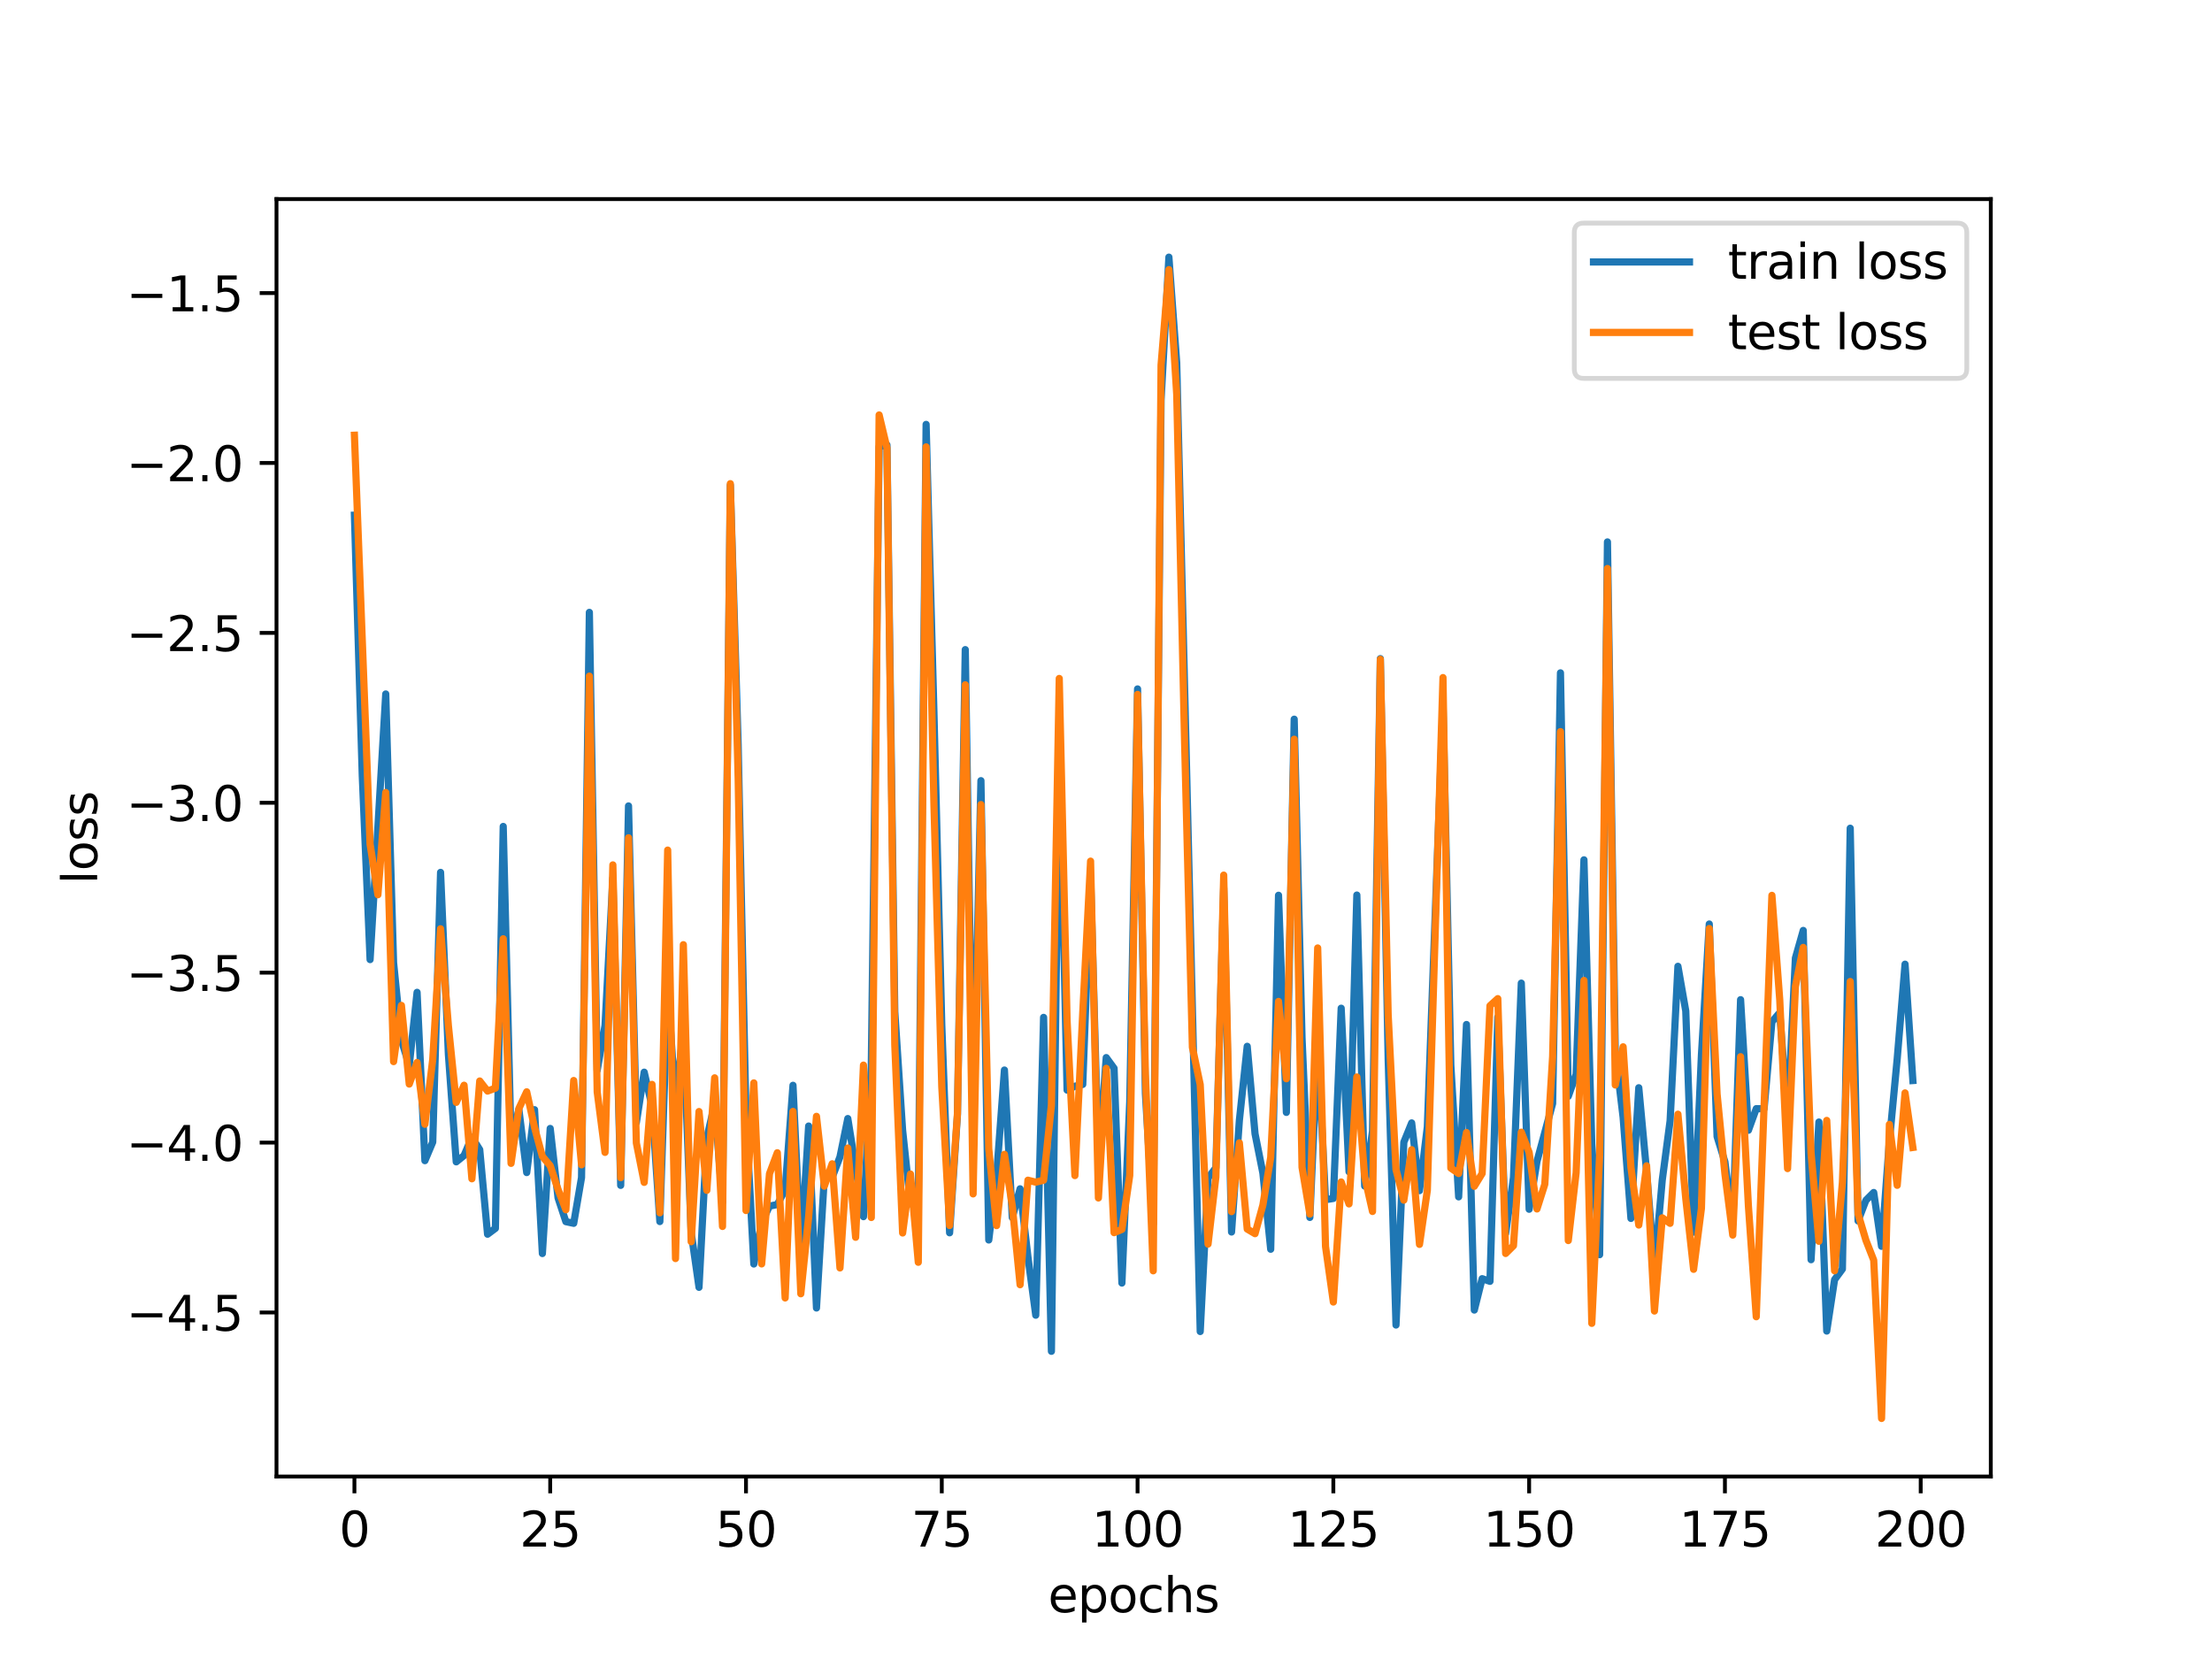 <?xml version="1.0" encoding="utf-8" standalone="no"?>
<!DOCTYPE svg PUBLIC "-//W3C//DTD SVG 1.1//EN"
  "http://www.w3.org/Graphics/SVG/1.1/DTD/svg11.dtd">
<svg xmlns:xlink="http://www.w3.org/1999/xlink" width="460.8pt" height="345.6pt" viewBox="0 0 460.8 345.6" xmlns="http://www.w3.org/2000/svg" version="1.1">
 <defs>
  <style type="text/css">*{stroke-linejoin: round; stroke-linecap: butt}</style>
 </defs>
 <g id="figure_1">
  <g id="patch_1">
   <path d="M 0 345.6 
L 460.8 345.6 
L 460.8 0 
L 0 0 
z
" style="fill: #ffffff"/>
  </g>
  <g id="axes_1">
   <g id="patch_2">
    <path d="M 57.6 307.584 
L 414.72 307.584 
L 414.72 41.472 
L 57.6 41.472 
z
" style="fill: #ffffff"/>
   </g>
   <g id="matplotlib.axis_1">
    <g id="xtick_1">
     <g id="line2d_1">
      <defs>
       <path id="m7431e59a89" d="M 0 0 
L 0 3.5 
" style="stroke: #000000; stroke-width: 0.8"/>
      </defs>
      <g>
       <use xlink:href="#m7431e59a89" x="73.833" y="307.584" style="stroke: #000000; stroke-width: 0.8"/>
      </g>
     </g>
     <g id="text_1">
      <!-- 0 -->
      <g transform="translate(70.651 322.182) scale(0.1 -0.1)">
       <defs>
        <path id="DejaVuSans-30" d="M 2034 4250 
Q 1547 4250 1301 3770 
Q 1056 3291 1056 2328 
Q 1056 1369 1301 889 
Q 1547 409 2034 409 
Q 2525 409 2770 889 
Q 3016 1369 3016 2328 
Q 3016 3291 2770 3770 
Q 2525 4250 2034 4250 
z
M 2034 4750 
Q 2819 4750 3233 4129 
Q 3647 3509 3647 2328 
Q 3647 1150 3233 529 
Q 2819 -91 2034 -91 
Q 1250 -91 836 529 
Q 422 1150 422 2328 
Q 422 3509 836 4129 
Q 1250 4750 2034 4750 
z
" transform="scale(0.016)"/>
       </defs>
       <use xlink:href="#DejaVuSans-30"/>
      </g>
     </g>
    </g>
    <g id="xtick_2">
     <g id="line2d_2">
      <g>
       <use xlink:href="#m7431e59a89" x="114.618" y="307.584" style="stroke: #000000; stroke-width: 0.8"/>
      </g>
     </g>
     <g id="text_2">
      <!-- 25 -->
      <g transform="translate(108.256 322.182) scale(0.1 -0.1)">
       <defs>
        <path id="DejaVuSans-32" d="M 1228 531 
L 3431 531 
L 3431 0 
L 469 0 
L 469 531 
Q 828 903 1448 1529 
Q 2069 2156 2228 2338 
Q 2531 2678 2651 2914 
Q 2772 3150 2772 3378 
Q 2772 3750 2511 3984 
Q 2250 4219 1831 4219 
Q 1534 4219 1204 4116 
Q 875 4013 500 3803 
L 500 4441 
Q 881 4594 1212 4672 
Q 1544 4750 1819 4750 
Q 2544 4750 2975 4387 
Q 3406 4025 3406 3419 
Q 3406 3131 3298 2873 
Q 3191 2616 2906 2266 
Q 2828 2175 2409 1742 
Q 1991 1309 1228 531 
z
" transform="scale(0.016)"/>
        <path id="DejaVuSans-35" d="M 691 4666 
L 3169 4666 
L 3169 4134 
L 1269 4134 
L 1269 2991 
Q 1406 3038 1543 3061 
Q 1681 3084 1819 3084 
Q 2600 3084 3056 2656 
Q 3513 2228 3513 1497 
Q 3513 744 3044 326 
Q 2575 -91 1722 -91 
Q 1428 -91 1123 -41 
Q 819 9 494 109 
L 494 744 
Q 775 591 1075 516 
Q 1375 441 1709 441 
Q 2250 441 2565 725 
Q 2881 1009 2881 1497 
Q 2881 1984 2565 2268 
Q 2250 2553 1709 2553 
Q 1456 2553 1204 2497 
Q 953 2441 691 2322 
L 691 4666 
z
" transform="scale(0.016)"/>
       </defs>
       <use xlink:href="#DejaVuSans-32"/>
       <use xlink:href="#DejaVuSans-35" x="63.623"/>
      </g>
     </g>
    </g>
    <g id="xtick_3">
     <g id="line2d_3">
      <g>
       <use xlink:href="#m7431e59a89" x="155.404" y="307.584" style="stroke: #000000; stroke-width: 0.8"/>
      </g>
     </g>
     <g id="text_3">
      <!-- 50 -->
      <g transform="translate(149.042 322.182) scale(0.1 -0.1)">
       <use xlink:href="#DejaVuSans-35"/>
       <use xlink:href="#DejaVuSans-30" x="63.623"/>
      </g>
     </g>
    </g>
    <g id="xtick_4">
     <g id="line2d_4">
      <g>
       <use xlink:href="#m7431e59a89" x="196.19" y="307.584" style="stroke: #000000; stroke-width: 0.8"/>
      </g>
     </g>
     <g id="text_4">
      <!-- 75 -->
      <g transform="translate(189.827 322.182) scale(0.1 -0.1)">
       <defs>
        <path id="DejaVuSans-37" d="M 525 4666 
L 3525 4666 
L 3525 4397 
L 1831 0 
L 1172 0 
L 2766 4134 
L 525 4134 
L 525 4666 
z
" transform="scale(0.016)"/>
       </defs>
       <use xlink:href="#DejaVuSans-37"/>
       <use xlink:href="#DejaVuSans-35" x="63.623"/>
      </g>
     </g>
    </g>
    <g id="xtick_5">
     <g id="line2d_5">
      <g>
       <use xlink:href="#m7431e59a89" x="236.976" y="307.584" style="stroke: #000000; stroke-width: 0.8"/>
      </g>
     </g>
     <g id="text_5">
      <!-- 100 -->
      <g transform="translate(227.432 322.182) scale(0.1 -0.1)">
       <defs>
        <path id="DejaVuSans-31" d="M 794 531 
L 1825 531 
L 1825 4091 
L 703 3866 
L 703 4441 
L 1819 4666 
L 2450 4666 
L 2450 531 
L 3481 531 
L 3481 0 
L 794 0 
L 794 531 
z
" transform="scale(0.016)"/>
       </defs>
       <use xlink:href="#DejaVuSans-31"/>
       <use xlink:href="#DejaVuSans-30" x="63.623"/>
       <use xlink:href="#DejaVuSans-30" x="127.246"/>
      </g>
     </g>
    </g>
    <g id="xtick_6">
     <g id="line2d_6">
      <g>
       <use xlink:href="#m7431e59a89" x="277.761" y="307.584" style="stroke: #000000; stroke-width: 0.8"/>
      </g>
     </g>
     <g id="text_6">
      <!-- 125 -->
      <g transform="translate(268.218 322.182) scale(0.1 -0.1)">
       <use xlink:href="#DejaVuSans-31"/>
       <use xlink:href="#DejaVuSans-32" x="63.623"/>
       <use xlink:href="#DejaVuSans-35" x="127.246"/>
      </g>
     </g>
    </g>
    <g id="xtick_7">
     <g id="line2d_7">
      <g>
       <use xlink:href="#m7431e59a89" x="318.547" y="307.584" style="stroke: #000000; stroke-width: 0.8"/>
      </g>
     </g>
     <g id="text_7">
      <!-- 150 -->
      <g transform="translate(309.003 322.182) scale(0.1 -0.1)">
       <use xlink:href="#DejaVuSans-31"/>
       <use xlink:href="#DejaVuSans-35" x="63.623"/>
       <use xlink:href="#DejaVuSans-30" x="127.246"/>
      </g>
     </g>
    </g>
    <g id="xtick_8">
     <g id="line2d_8">
      <g>
       <use xlink:href="#m7431e59a89" x="359.333" y="307.584" style="stroke: #000000; stroke-width: 0.8"/>
      </g>
     </g>
     <g id="text_8">
      <!-- 175 -->
      <g transform="translate(349.789 322.182) scale(0.1 -0.1)">
       <use xlink:href="#DejaVuSans-31"/>
       <use xlink:href="#DejaVuSans-37" x="63.623"/>
       <use xlink:href="#DejaVuSans-35" x="127.246"/>
      </g>
     </g>
    </g>
    <g id="xtick_9">
     <g id="line2d_9">
      <g>
       <use xlink:href="#m7431e59a89" x="400.119" y="307.584" style="stroke: #000000; stroke-width: 0.8"/>
      </g>
     </g>
     <g id="text_9">
      <!-- 200 -->
      <g transform="translate(390.575 322.182) scale(0.1 -0.1)">
       <use xlink:href="#DejaVuSans-32"/>
       <use xlink:href="#DejaVuSans-30" x="63.623"/>
       <use xlink:href="#DejaVuSans-30" x="127.246"/>
      </g>
     </g>
    </g>
    <g id="text_10">
     <!-- epochs -->
     <g transform="translate(218.327 335.861) scale(0.1 -0.1)">
      <defs>
       <path id="DejaVuSans-65" d="M 3597 1894 
L 3597 1613 
L 953 1613 
Q 991 1019 1311 708 
Q 1631 397 2203 397 
Q 2534 397 2845 478 
Q 3156 559 3463 722 
L 3463 178 
Q 3153 47 2828 -22 
Q 2503 -91 2169 -91 
Q 1331 -91 842 396 
Q 353 884 353 1716 
Q 353 2575 817 3079 
Q 1281 3584 2069 3584 
Q 2775 3584 3186 3129 
Q 3597 2675 3597 1894 
z
M 3022 2063 
Q 3016 2534 2758 2815 
Q 2500 3097 2075 3097 
Q 1594 3097 1305 2825 
Q 1016 2553 972 2059 
L 3022 2063 
z
" transform="scale(0.016)"/>
       <path id="DejaVuSans-70" d="M 1159 525 
L 1159 -1331 
L 581 -1331 
L 581 3500 
L 1159 3500 
L 1159 2969 
Q 1341 3281 1617 3432 
Q 1894 3584 2278 3584 
Q 2916 3584 3314 3078 
Q 3713 2572 3713 1747 
Q 3713 922 3314 415 
Q 2916 -91 2278 -91 
Q 1894 -91 1617 61 
Q 1341 213 1159 525 
z
M 3116 1747 
Q 3116 2381 2855 2742 
Q 2594 3103 2138 3103 
Q 1681 3103 1420 2742 
Q 1159 2381 1159 1747 
Q 1159 1113 1420 752 
Q 1681 391 2138 391 
Q 2594 391 2855 752 
Q 3116 1113 3116 1747 
z
" transform="scale(0.016)"/>
       <path id="DejaVuSans-6f" d="M 1959 3097 
Q 1497 3097 1228 2736 
Q 959 2375 959 1747 
Q 959 1119 1226 758 
Q 1494 397 1959 397 
Q 2419 397 2687 759 
Q 2956 1122 2956 1747 
Q 2956 2369 2687 2733 
Q 2419 3097 1959 3097 
z
M 1959 3584 
Q 2709 3584 3137 3096 
Q 3566 2609 3566 1747 
Q 3566 888 3137 398 
Q 2709 -91 1959 -91 
Q 1206 -91 779 398 
Q 353 888 353 1747 
Q 353 2609 779 3096 
Q 1206 3584 1959 3584 
z
" transform="scale(0.016)"/>
       <path id="DejaVuSans-63" d="M 3122 3366 
L 3122 2828 
Q 2878 2963 2633 3030 
Q 2388 3097 2138 3097 
Q 1578 3097 1268 2742 
Q 959 2388 959 1747 
Q 959 1106 1268 751 
Q 1578 397 2138 397 
Q 2388 397 2633 464 
Q 2878 531 3122 666 
L 3122 134 
Q 2881 22 2623 -34 
Q 2366 -91 2075 -91 
Q 1284 -91 818 406 
Q 353 903 353 1747 
Q 353 2603 823 3093 
Q 1294 3584 2113 3584 
Q 2378 3584 2631 3529 
Q 2884 3475 3122 3366 
z
" transform="scale(0.016)"/>
       <path id="DejaVuSans-68" d="M 3513 2113 
L 3513 0 
L 2938 0 
L 2938 2094 
Q 2938 2591 2744 2837 
Q 2550 3084 2163 3084 
Q 1697 3084 1428 2787 
Q 1159 2491 1159 1978 
L 1159 0 
L 581 0 
L 581 4863 
L 1159 4863 
L 1159 2956 
Q 1366 3272 1645 3428 
Q 1925 3584 2291 3584 
Q 2894 3584 3203 3211 
Q 3513 2838 3513 2113 
z
" transform="scale(0.016)"/>
       <path id="DejaVuSans-73" d="M 2834 3397 
L 2834 2853 
Q 2591 2978 2328 3040 
Q 2066 3103 1784 3103 
Q 1356 3103 1142 2972 
Q 928 2841 928 2578 
Q 928 2378 1081 2264 
Q 1234 2150 1697 2047 
L 1894 2003 
Q 2506 1872 2764 1633 
Q 3022 1394 3022 966 
Q 3022 478 2636 193 
Q 2250 -91 1575 -91 
Q 1294 -91 989 -36 
Q 684 19 347 128 
L 347 722 
Q 666 556 975 473 
Q 1284 391 1588 391 
Q 1994 391 2212 530 
Q 2431 669 2431 922 
Q 2431 1156 2273 1281 
Q 2116 1406 1581 1522 
L 1381 1569 
Q 847 1681 609 1914 
Q 372 2147 372 2553 
Q 372 3047 722 3315 
Q 1072 3584 1716 3584 
Q 2034 3584 2315 3537 
Q 2597 3491 2834 3397 
z
" transform="scale(0.016)"/>
      </defs>
      <use xlink:href="#DejaVuSans-65"/>
      <use xlink:href="#DejaVuSans-70" x="61.523"/>
      <use xlink:href="#DejaVuSans-6f" x="125"/>
      <use xlink:href="#DejaVuSans-63" x="186.182"/>
      <use xlink:href="#DejaVuSans-68" x="241.162"/>
      <use xlink:href="#DejaVuSans-73" x="304.541"/>
     </g>
    </g>
   </g>
   <g id="matplotlib.axis_2">
    <g id="ytick_1">
     <g id="line2d_10">
      <defs>
       <path id="me6136a1038" d="M 0 0 
L -3.5 0 
" style="stroke: #000000; stroke-width: 0.8"/>
      </defs>
      <g>
       <use xlink:href="#me6136a1038" x="57.6" y="273.415" style="stroke: #000000; stroke-width: 0.8"/>
      </g>
     </g>
     <g id="text_11">
      <!-- −4.5 -->
      <g transform="translate(26.317 277.215) scale(0.1 -0.1)">
       <defs>
        <path id="DejaVuSans-2212" d="M 678 2272 
L 4684 2272 
L 4684 1741 
L 678 1741 
L 678 2272 
z
" transform="scale(0.016)"/>
        <path id="DejaVuSans-34" d="M 2419 4116 
L 825 1625 
L 2419 1625 
L 2419 4116 
z
M 2253 4666 
L 3047 4666 
L 3047 1625 
L 3713 1625 
L 3713 1100 
L 3047 1100 
L 3047 0 
L 2419 0 
L 2419 1100 
L 313 1100 
L 313 1709 
L 2253 4666 
z
" transform="scale(0.016)"/>
        <path id="DejaVuSans-2e" d="M 684 794 
L 1344 794 
L 1344 0 
L 684 0 
L 684 794 
z
" transform="scale(0.016)"/>
       </defs>
       <use xlink:href="#DejaVuSans-2212"/>
       <use xlink:href="#DejaVuSans-34" x="83.789"/>
       <use xlink:href="#DejaVuSans-2e" x="147.412"/>
       <use xlink:href="#DejaVuSans-35" x="179.199"/>
      </g>
     </g>
    </g>
    <g id="ytick_2">
     <g id="line2d_11">
      <g>
       <use xlink:href="#me6136a1038" x="57.6" y="238.021" style="stroke: #000000; stroke-width: 0.8"/>
      </g>
     </g>
     <g id="text_12">
      <!-- −4.0 -->
      <g transform="translate(26.317 241.821) scale(0.1 -0.1)">
       <use xlink:href="#DejaVuSans-2212"/>
       <use xlink:href="#DejaVuSans-34" x="83.789"/>
       <use xlink:href="#DejaVuSans-2e" x="147.412"/>
       <use xlink:href="#DejaVuSans-30" x="179.199"/>
      </g>
     </g>
    </g>
    <g id="ytick_3">
     <g id="line2d_12">
      <g>
       <use xlink:href="#me6136a1038" x="57.6" y="202.627" style="stroke: #000000; stroke-width: 0.8"/>
      </g>
     </g>
     <g id="text_13">
      <!-- −3.5 -->
      <g transform="translate(26.317 206.427) scale(0.1 -0.1)">
       <defs>
        <path id="DejaVuSans-33" d="M 2597 2516 
Q 3050 2419 3304 2112 
Q 3559 1806 3559 1356 
Q 3559 666 3084 287 
Q 2609 -91 1734 -91 
Q 1441 -91 1130 -33 
Q 819 25 488 141 
L 488 750 
Q 750 597 1062 519 
Q 1375 441 1716 441 
Q 2309 441 2620 675 
Q 2931 909 2931 1356 
Q 2931 1769 2642 2001 
Q 2353 2234 1838 2234 
L 1294 2234 
L 1294 2753 
L 1863 2753 
Q 2328 2753 2575 2939 
Q 2822 3125 2822 3475 
Q 2822 3834 2567 4026 
Q 2313 4219 1838 4219 
Q 1578 4219 1281 4162 
Q 984 4106 628 3988 
L 628 4550 
Q 988 4650 1302 4700 
Q 1616 4750 1894 4750 
Q 2613 4750 3031 4423 
Q 3450 4097 3450 3541 
Q 3450 3153 3228 2886 
Q 3006 2619 2597 2516 
z
" transform="scale(0.016)"/>
       </defs>
       <use xlink:href="#DejaVuSans-2212"/>
       <use xlink:href="#DejaVuSans-33" x="83.789"/>
       <use xlink:href="#DejaVuSans-2e" x="147.412"/>
       <use xlink:href="#DejaVuSans-35" x="179.199"/>
      </g>
     </g>
    </g>
    <g id="ytick_4">
     <g id="line2d_13">
      <g>
       <use xlink:href="#me6136a1038" x="57.6" y="167.233" style="stroke: #000000; stroke-width: 0.8"/>
      </g>
     </g>
     <g id="text_14">
      <!-- −3.0 -->
      <g transform="translate(26.317 171.033) scale(0.1 -0.1)">
       <use xlink:href="#DejaVuSans-2212"/>
       <use xlink:href="#DejaVuSans-33" x="83.789"/>
       <use xlink:href="#DejaVuSans-2e" x="147.412"/>
       <use xlink:href="#DejaVuSans-30" x="179.199"/>
      </g>
     </g>
    </g>
    <g id="ytick_5">
     <g id="line2d_14">
      <g>
       <use xlink:href="#me6136a1038" x="57.6" y="131.839" style="stroke: #000000; stroke-width: 0.8"/>
      </g>
     </g>
     <g id="text_15">
      <!-- −2.5 -->
      <g transform="translate(26.317 135.639) scale(0.1 -0.1)">
       <use xlink:href="#DejaVuSans-2212"/>
       <use xlink:href="#DejaVuSans-32" x="83.789"/>
       <use xlink:href="#DejaVuSans-2e" x="147.412"/>
       <use xlink:href="#DejaVuSans-35" x="179.199"/>
      </g>
     </g>
    </g>
    <g id="ytick_6">
     <g id="line2d_15">
      <g>
       <use xlink:href="#me6136a1038" x="57.6" y="96.445" style="stroke: #000000; stroke-width: 0.8"/>
      </g>
     </g>
     <g id="text_16">
      <!-- −2.0 -->
      <g transform="translate(26.317 100.245) scale(0.1 -0.1)">
       <use xlink:href="#DejaVuSans-2212"/>
       <use xlink:href="#DejaVuSans-32" x="83.789"/>
       <use xlink:href="#DejaVuSans-2e" x="147.412"/>
       <use xlink:href="#DejaVuSans-30" x="179.199"/>
      </g>
     </g>
    </g>
    <g id="ytick_7">
     <g id="line2d_16">
      <g>
       <use xlink:href="#me6136a1038" x="57.6" y="61.051" style="stroke: #000000; stroke-width: 0.8"/>
      </g>
     </g>
     <g id="text_17">
      <!-- −1.5 -->
      <g transform="translate(26.317 64.851) scale(0.1 -0.1)">
       <use xlink:href="#DejaVuSans-2212"/>
       <use xlink:href="#DejaVuSans-31" x="83.789"/>
       <use xlink:href="#DejaVuSans-2e" x="147.412"/>
       <use xlink:href="#DejaVuSans-35" x="179.199"/>
      </g>
     </g>
    </g>
    <g id="text_18">
     <!-- loss -->
     <g transform="translate(20.238 184.186) rotate(-90) scale(0.1 -0.1)">
      <defs>
       <path id="DejaVuSans-6c" d="M 603 4863 
L 1178 4863 
L 1178 0 
L 603 0 
L 603 4863 
z
" transform="scale(0.016)"/>
      </defs>
      <use xlink:href="#DejaVuSans-6c"/>
      <use xlink:href="#DejaVuSans-6f" x="27.783"/>
      <use xlink:href="#DejaVuSans-73" x="88.965"/>
      <use xlink:href="#DejaVuSans-73" x="141.064"/>
     </g>
    </g>
   </g>
   <g id="line2d_17">
    <path d="M 73.833 107.323 
L 75.464 161.521 
L 77.096 199.901 
L 80.358 144.565 
L 81.99 200.536 
L 83.621 216.7 
L 85.253 221.971 
L 86.884 206.721 
L 88.516 241.788 
L 90.147 237.917 
L 91.778 181.732 
L 93.41 219.684 
L 95.041 242.034 
L 96.673 240.713 
L 98.304 236.883 
L 99.936 239.498 
L 101.567 257.11 
L 103.198 255.89 
L 104.83 172.163 
L 106.461 237.691 
L 108.093 231.133 
L 109.724 244.266 
L 111.356 231.173 
L 112.987 261.13 
L 114.618 235.078 
L 116.25 249.537 
L 117.881 254.49 
L 119.513 254.84 
L 121.144 245.308 
L 122.776 127.566 
L 124.407 222.964 
L 126.038 213.633 
L 127.67 182.92 
L 129.301 246.936 
L 130.933 167.892 
L 132.564 233.865 
L 134.196 223.353 
L 135.827 230.425 
L 137.458 254.471 
L 139.09 205.719 
L 140.721 229.759 
L 142.353 214.63 
L 143.984 256.757 
L 145.616 268.174 
L 147.247 237.043 
L 148.879 230.004 
L 150.51 250.427 
L 152.141 101.08 
L 153.773 155.142 
L 155.404 232.759 
L 157.036 263.316 
L 158.667 254.705 
L 160.299 251.254 
L 161.93 250.928 
L 163.561 247.845 
L 165.193 226.089 
L 166.824 261.023 
L 168.456 234.574 
L 170.087 272.479 
L 171.719 245.298 
L 173.35 245.282 
L 174.981 240.998 
L 176.613 233.016 
L 179.876 253.451 
L 181.507 222.169 
L 183.139 93.051 
L 184.77 92.694 
L 186.401 210.731 
L 188.033 235.472 
L 189.664 250.763 
L 191.296 250.598 
L 192.927 88.409 
L 194.559 148.556 
L 196.19 213.564 
L 197.821 256.814 
L 199.453 232.262 
L 201.084 135.329 
L 202.716 235.863 
L 204.347 162.626 
L 205.979 258.312 
L 207.61 244.82 
L 209.241 222.908 
L 210.873 253.638 
L 212.504 247.65 
L 214.136 261.826 
L 215.767 273.98 
L 217.399 211.94 
L 219.03 281.503 
L 220.661 154.325 
L 222.293 227.086 
L 223.924 226.281 
L 225.556 225.906 
L 227.187 182.559 
L 228.819 241.948 
L 230.45 220.317 
L 232.081 222.55 
L 233.713 267.282 
L 235.344 229.557 
L 236.976 143.518 
L 238.607 227.791 
L 240.239 254.945 
L 241.87 83.358 
L 243.501 53.568 
L 245.133 75.607 
L 250.027 277.378 
L 251.659 245.408 
L 253.29 243.261 
L 254.921 185.006 
L 256.553 256.65 
L 258.184 233.388 
L 259.816 217.965 
L 261.447 236.187 
L 263.079 244.377 
L 264.71 260.24 
L 266.341 186.502 
L 267.973 231.735 
L 269.604 149.821 
L 271.236 216.191 
L 272.867 253.612 
L 274.499 217.431 
L 276.13 249.922 
L 277.761 249.657 
L 279.393 210.029 
L 281.024 244.09 
L 282.656 186.458 
L 284.287 247.077 
L 285.919 235.633 
L 287.55 137.207 
L 289.181 220.689 
L 290.813 276.025 
L 292.444 237.943 
L 294.076 233.924 
L 295.707 248.036 
L 297.339 234.746 
L 300.601 146.87 
L 302.233 221.888 
L 303.864 249.328 
L 305.496 213.421 
L 307.127 272.909 
L 308.759 266.37 
L 310.39 266.929 
L 312.021 211.862 
L 313.653 256.961 
L 315.284 245.304 
L 316.916 204.802 
L 318.547 251.908 
L 320.179 241.946 
L 323.441 229.876 
L 325.073 140.167 
L 326.704 228.381 
L 328.336 223.799 
L 329.967 179.118 
L 331.599 238.327 
L 333.23 261.375 
L 334.862 112.89 
L 336.493 219.262 
L 338.124 232.756 
L 339.756 253.819 
L 341.387 226.596 
L 343.019 244.081 
L 344.65 264.145 
L 346.282 245.793 
L 347.913 233.484 
L 349.544 201.297 
L 351.176 210.605 
L 352.807 256.694 
L 354.439 219.771 
L 356.07 192.49 
L 357.702 236.767 
L 359.333 242.044 
L 360.964 254.981 
L 362.596 208.252 
L 364.227 235.455 
L 365.859 230.954 
L 367.49 230.984 
L 369.122 212.88 
L 370.753 210.942 
L 372.384 233.071 
L 374.016 199.579 
L 375.647 193.827 
L 377.279 262.419 
L 378.91 233.74 
L 380.542 277.283 
L 382.173 266.584 
L 383.804 264.364 
L 385.436 172.532 
L 387.067 254.334 
L 388.699 250.049 
L 390.33 248.418 
L 391.962 259.629 
L 393.593 237.753 
L 395.224 220.533 
L 396.856 200.856 
L 398.487 225.098 
L 398.487 225.098 
" clip-path="url(#p7d7d256f8b)" style="fill: none; stroke: #1f77b4; stroke-width: 1.5; stroke-linecap: square"/>
   </g>
   <g id="line2d_18">
    <path d="M 73.833 90.668 
L 77.096 175.85 
L 78.727 186.39 
L 80.358 165.089 
L 81.99 221.15 
L 83.621 209.444 
L 85.253 225.828 
L 86.884 221.334 
L 88.516 234.203 
L 90.147 220.688 
L 91.778 193.487 
L 93.41 213.679 
L 95.041 229.642 
L 96.673 226.075 
L 98.304 245.561 
L 99.936 225.191 
L 101.567 227.291 
L 103.198 226.681 
L 104.83 195.572 
L 106.461 242.352 
L 108.093 230.926 
L 109.724 227.444 
L 111.356 234.873 
L 112.987 240.904 
L 114.618 242.841 
L 116.25 247.776 
L 117.881 252.015 
L 119.513 225.089 
L 121.144 242.649 
L 122.776 140.858 
L 124.407 227.467 
L 126.038 240.063 
L 127.67 180.174 
L 129.301 245.332 
L 130.933 174.53 
L 132.564 238.093 
L 134.196 246.309 
L 135.827 225.899 
L 137.458 252.647 
L 139.09 177.093 
L 140.721 262.179 
L 142.353 196.796 
L 143.984 258.672 
L 145.616 231.556 
L 147.247 247.966 
L 148.879 224.534 
L 150.51 255.491 
L 152.141 100.757 
L 153.773 162.18 
L 155.404 252.172 
L 157.036 225.586 
L 158.667 263.297 
L 160.299 244.499 
L 161.93 240.138 
L 163.561 270.383 
L 165.193 231.531 
L 166.824 269.516 
L 168.456 253.473 
L 170.087 232.554 
L 171.719 247.104 
L 173.35 242.44 
L 174.981 264.133 
L 176.613 239.157 
L 178.244 257.749 
L 179.876 221.884 
L 181.507 253.629 
L 183.139 86.442 
L 184.77 93.304 
L 186.401 217.668 
L 188.033 256.852 
L 189.664 244.571 
L 191.296 262.954 
L 192.927 93.097 
L 194.559 167.789 
L 196.19 226.377 
L 197.821 255.292 
L 199.453 231.931 
L 201.084 142.662 
L 202.716 248.71 
L 204.347 167.611 
L 205.979 239.31 
L 207.61 255.317 
L 209.241 240.466 
L 210.873 251.195 
L 212.504 267.631 
L 214.136 245.86 
L 215.767 246.265 
L 217.399 245.854 
L 219.03 230.221 
L 220.661 141.336 
L 222.293 212.623 
L 223.924 244.897 
L 225.556 210.956 
L 227.187 179.391 
L 228.819 249.556 
L 230.45 222.562 
L 232.081 256.782 
L 233.713 256.099 
L 235.344 244.866 
L 236.976 144.662 
L 238.607 223.747 
L 240.239 264.733 
L 241.87 76.043 
L 243.501 56.172 
L 245.133 82.146 
L 246.764 154.336 
L 248.396 218.178 
L 250.027 225.943 
L 251.659 259.166 
L 253.29 245.177 
L 254.921 182.302 
L 256.553 252.401 
L 258.184 238.072 
L 259.816 256.032 
L 261.447 256.996 
L 263.079 251.047 
L 264.71 241.108 
L 266.341 208.62 
L 267.973 224.72 
L 269.604 153.996 
L 271.236 243.171 
L 272.867 252.909 
L 274.499 197.479 
L 276.13 259.669 
L 277.761 271.24 
L 279.393 246.225 
L 281.024 250.798 
L 282.656 224.355 
L 284.287 245.163 
L 285.919 252.371 
L 287.55 137.348 
L 289.181 211.387 
L 290.813 243.617 
L 292.444 250.012 
L 294.076 239.507 
L 295.707 259.227 
L 297.339 247.982 
L 300.601 141.153 
L 302.233 243.329 
L 303.864 244.467 
L 305.496 235.929 
L 307.127 247.127 
L 308.759 244.454 
L 310.39 209.513 
L 312.021 208.035 
L 313.653 261.12 
L 315.284 259.498 
L 316.916 235.854 
L 318.547 240.054 
L 320.179 251.848 
L 321.81 246.704 
L 323.441 220.102 
L 325.073 152.416 
L 326.704 258.428 
L 328.336 244.303 
L 329.967 204.25 
L 331.599 275.678 
L 333.23 240.653 
L 334.862 118.434 
L 336.493 226.024 
L 338.124 218.068 
L 339.756 243.19 
L 341.387 255.197 
L 343.019 242.864 
L 344.65 273.112 
L 346.282 253.691 
L 347.913 254.846 
L 349.544 232.105 
L 351.176 249.675 
L 352.807 264.422 
L 354.439 251.721 
L 356.07 193.43 
L 357.702 227.898 
L 359.333 244.552 
L 360.964 257.295 
L 362.596 220.133 
L 364.227 251.265 
L 365.859 274.301 
L 369.122 186.521 
L 370.753 208.252 
L 372.384 243.436 
L 374.016 205.534 
L 375.647 197.368 
L 377.279 240.278 
L 378.91 258.585 
L 380.542 233.403 
L 382.173 264.725 
L 383.804 246.336 
L 385.436 204.473 
L 387.067 252.855 
L 388.699 258.348 
L 390.33 262.524 
L 391.962 295.488 
L 393.593 234.23 
L 395.224 246.925 
L 396.856 227.673 
L 398.487 239.037 
L 398.487 239.037 
" clip-path="url(#p7d7d256f8b)" style="fill: none; stroke: #ff7f0e; stroke-width: 1.5; stroke-linecap: square"/>
   </g>
   <g id="patch_3">
    <path d="M 57.6 307.584 
L 57.6 41.472 
" style="fill: none; stroke: #000000; stroke-width: 0.8; stroke-linejoin: miter; stroke-linecap: square"/>
   </g>
   <g id="patch_4">
    <path d="M 414.72 307.584 
L 414.72 41.472 
" style="fill: none; stroke: #000000; stroke-width: 0.8; stroke-linejoin: miter; stroke-linecap: square"/>
   </g>
   <g id="patch_5">
    <path d="M 57.6 307.584 
L 414.72 307.584 
" style="fill: none; stroke: #000000; stroke-width: 0.8; stroke-linejoin: miter; stroke-linecap: square"/>
   </g>
   <g id="patch_6">
    <path d="M 57.6 41.472 
L 414.72 41.472 
" style="fill: none; stroke: #000000; stroke-width: 0.8; stroke-linejoin: miter; stroke-linecap: square"/>
   </g>
   <g id="legend_1">
    <g id="patch_7">
     <path d="M 329.951 78.828 
L 407.72 78.828 
Q 409.72 78.828 409.72 76.828 
L 409.72 48.472 
Q 409.72 46.472 407.72 46.472 
L 329.951 46.472 
Q 327.951 46.472 327.951 48.472 
L 327.951 76.828 
Q 327.951 78.828 329.951 78.828 
z
" style="fill: #ffffff; opacity: 0.8; stroke: #cccccc; stroke-linejoin: miter"/>
    </g>
    <g id="line2d_19">
     <path d="M 331.951 54.57 
L 341.951 54.57 
L 351.951 54.57 
" style="fill: none; stroke: #1f77b4; stroke-width: 1.5; stroke-linecap: square"/>
    </g>
    <g id="text_19">
     <!-- train loss -->
     <g transform="translate(359.951 58.07) scale(0.1 -0.1)">
      <defs>
       <path id="DejaVuSans-74" d="M 1172 4494 
L 1172 3500 
L 2356 3500 
L 2356 3053 
L 1172 3053 
L 1172 1153 
Q 1172 725 1289 603 
Q 1406 481 1766 481 
L 2356 481 
L 2356 0 
L 1766 0 
Q 1100 0 847 248 
Q 594 497 594 1153 
L 594 3053 
L 172 3053 
L 172 3500 
L 594 3500 
L 594 4494 
L 1172 4494 
z
" transform="scale(0.016)"/>
       <path id="DejaVuSans-72" d="M 2631 2963 
Q 2534 3019 2420 3045 
Q 2306 3072 2169 3072 
Q 1681 3072 1420 2755 
Q 1159 2438 1159 1844 
L 1159 0 
L 581 0 
L 581 3500 
L 1159 3500 
L 1159 2956 
Q 1341 3275 1631 3429 
Q 1922 3584 2338 3584 
Q 2397 3584 2469 3576 
Q 2541 3569 2628 3553 
L 2631 2963 
z
" transform="scale(0.016)"/>
       <path id="DejaVuSans-61" d="M 2194 1759 
Q 1497 1759 1228 1600 
Q 959 1441 959 1056 
Q 959 750 1161 570 
Q 1363 391 1709 391 
Q 2188 391 2477 730 
Q 2766 1069 2766 1631 
L 2766 1759 
L 2194 1759 
z
M 3341 1997 
L 3341 0 
L 2766 0 
L 2766 531 
Q 2569 213 2275 61 
Q 1981 -91 1556 -91 
Q 1019 -91 701 211 
Q 384 513 384 1019 
Q 384 1609 779 1909 
Q 1175 2209 1959 2209 
L 2766 2209 
L 2766 2266 
Q 2766 2663 2505 2880 
Q 2244 3097 1772 3097 
Q 1472 3097 1187 3025 
Q 903 2953 641 2809 
L 641 3341 
Q 956 3463 1253 3523 
Q 1550 3584 1831 3584 
Q 2591 3584 2966 3190 
Q 3341 2797 3341 1997 
z
" transform="scale(0.016)"/>
       <path id="DejaVuSans-69" d="M 603 3500 
L 1178 3500 
L 1178 0 
L 603 0 
L 603 3500 
z
M 603 4863 
L 1178 4863 
L 1178 4134 
L 603 4134 
L 603 4863 
z
" transform="scale(0.016)"/>
       <path id="DejaVuSans-6e" d="M 3513 2113 
L 3513 0 
L 2938 0 
L 2938 2094 
Q 2938 2591 2744 2837 
Q 2550 3084 2163 3084 
Q 1697 3084 1428 2787 
Q 1159 2491 1159 1978 
L 1159 0 
L 581 0 
L 581 3500 
L 1159 3500 
L 1159 2956 
Q 1366 3272 1645 3428 
Q 1925 3584 2291 3584 
Q 2894 3584 3203 3211 
Q 3513 2838 3513 2113 
z
" transform="scale(0.016)"/>
       <path id="DejaVuSans-20" transform="scale(0.016)"/>
      </defs>
      <use xlink:href="#DejaVuSans-74"/>
      <use xlink:href="#DejaVuSans-72" x="39.209"/>
      <use xlink:href="#DejaVuSans-61" x="80.322"/>
      <use xlink:href="#DejaVuSans-69" x="141.602"/>
      <use xlink:href="#DejaVuSans-6e" x="169.385"/>
      <use xlink:href="#DejaVuSans-20" x="232.764"/>
      <use xlink:href="#DejaVuSans-6c" x="264.551"/>
      <use xlink:href="#DejaVuSans-6f" x="292.334"/>
      <use xlink:href="#DejaVuSans-73" x="353.516"/>
      <use xlink:href="#DejaVuSans-73" x="405.615"/>
     </g>
    </g>
    <g id="line2d_20">
     <path d="M 331.951 69.249 
L 341.951 69.249 
L 351.951 69.249 
" style="fill: none; stroke: #ff7f0e; stroke-width: 1.5; stroke-linecap: square"/>
    </g>
    <g id="text_20">
     <!-- test loss -->
     <g transform="translate(359.951 72.749) scale(0.1 -0.1)">
      <use xlink:href="#DejaVuSans-74"/>
      <use xlink:href="#DejaVuSans-65" x="39.209"/>
      <use xlink:href="#DejaVuSans-73" x="100.732"/>
      <use xlink:href="#DejaVuSans-74" x="152.832"/>
      <use xlink:href="#DejaVuSans-20" x="192.041"/>
      <use xlink:href="#DejaVuSans-6c" x="223.828"/>
      <use xlink:href="#DejaVuSans-6f" x="251.611"/>
      <use xlink:href="#DejaVuSans-73" x="312.793"/>
      <use xlink:href="#DejaVuSans-73" x="364.893"/>
     </g>
    </g>
   </g>
  </g>
 </g>
 <defs>
  <clipPath id="p7d7d256f8b">
   <rect x="57.6" y="41.472" width="357.12" height="266.112"/>
  </clipPath>
 </defs>
</svg>
